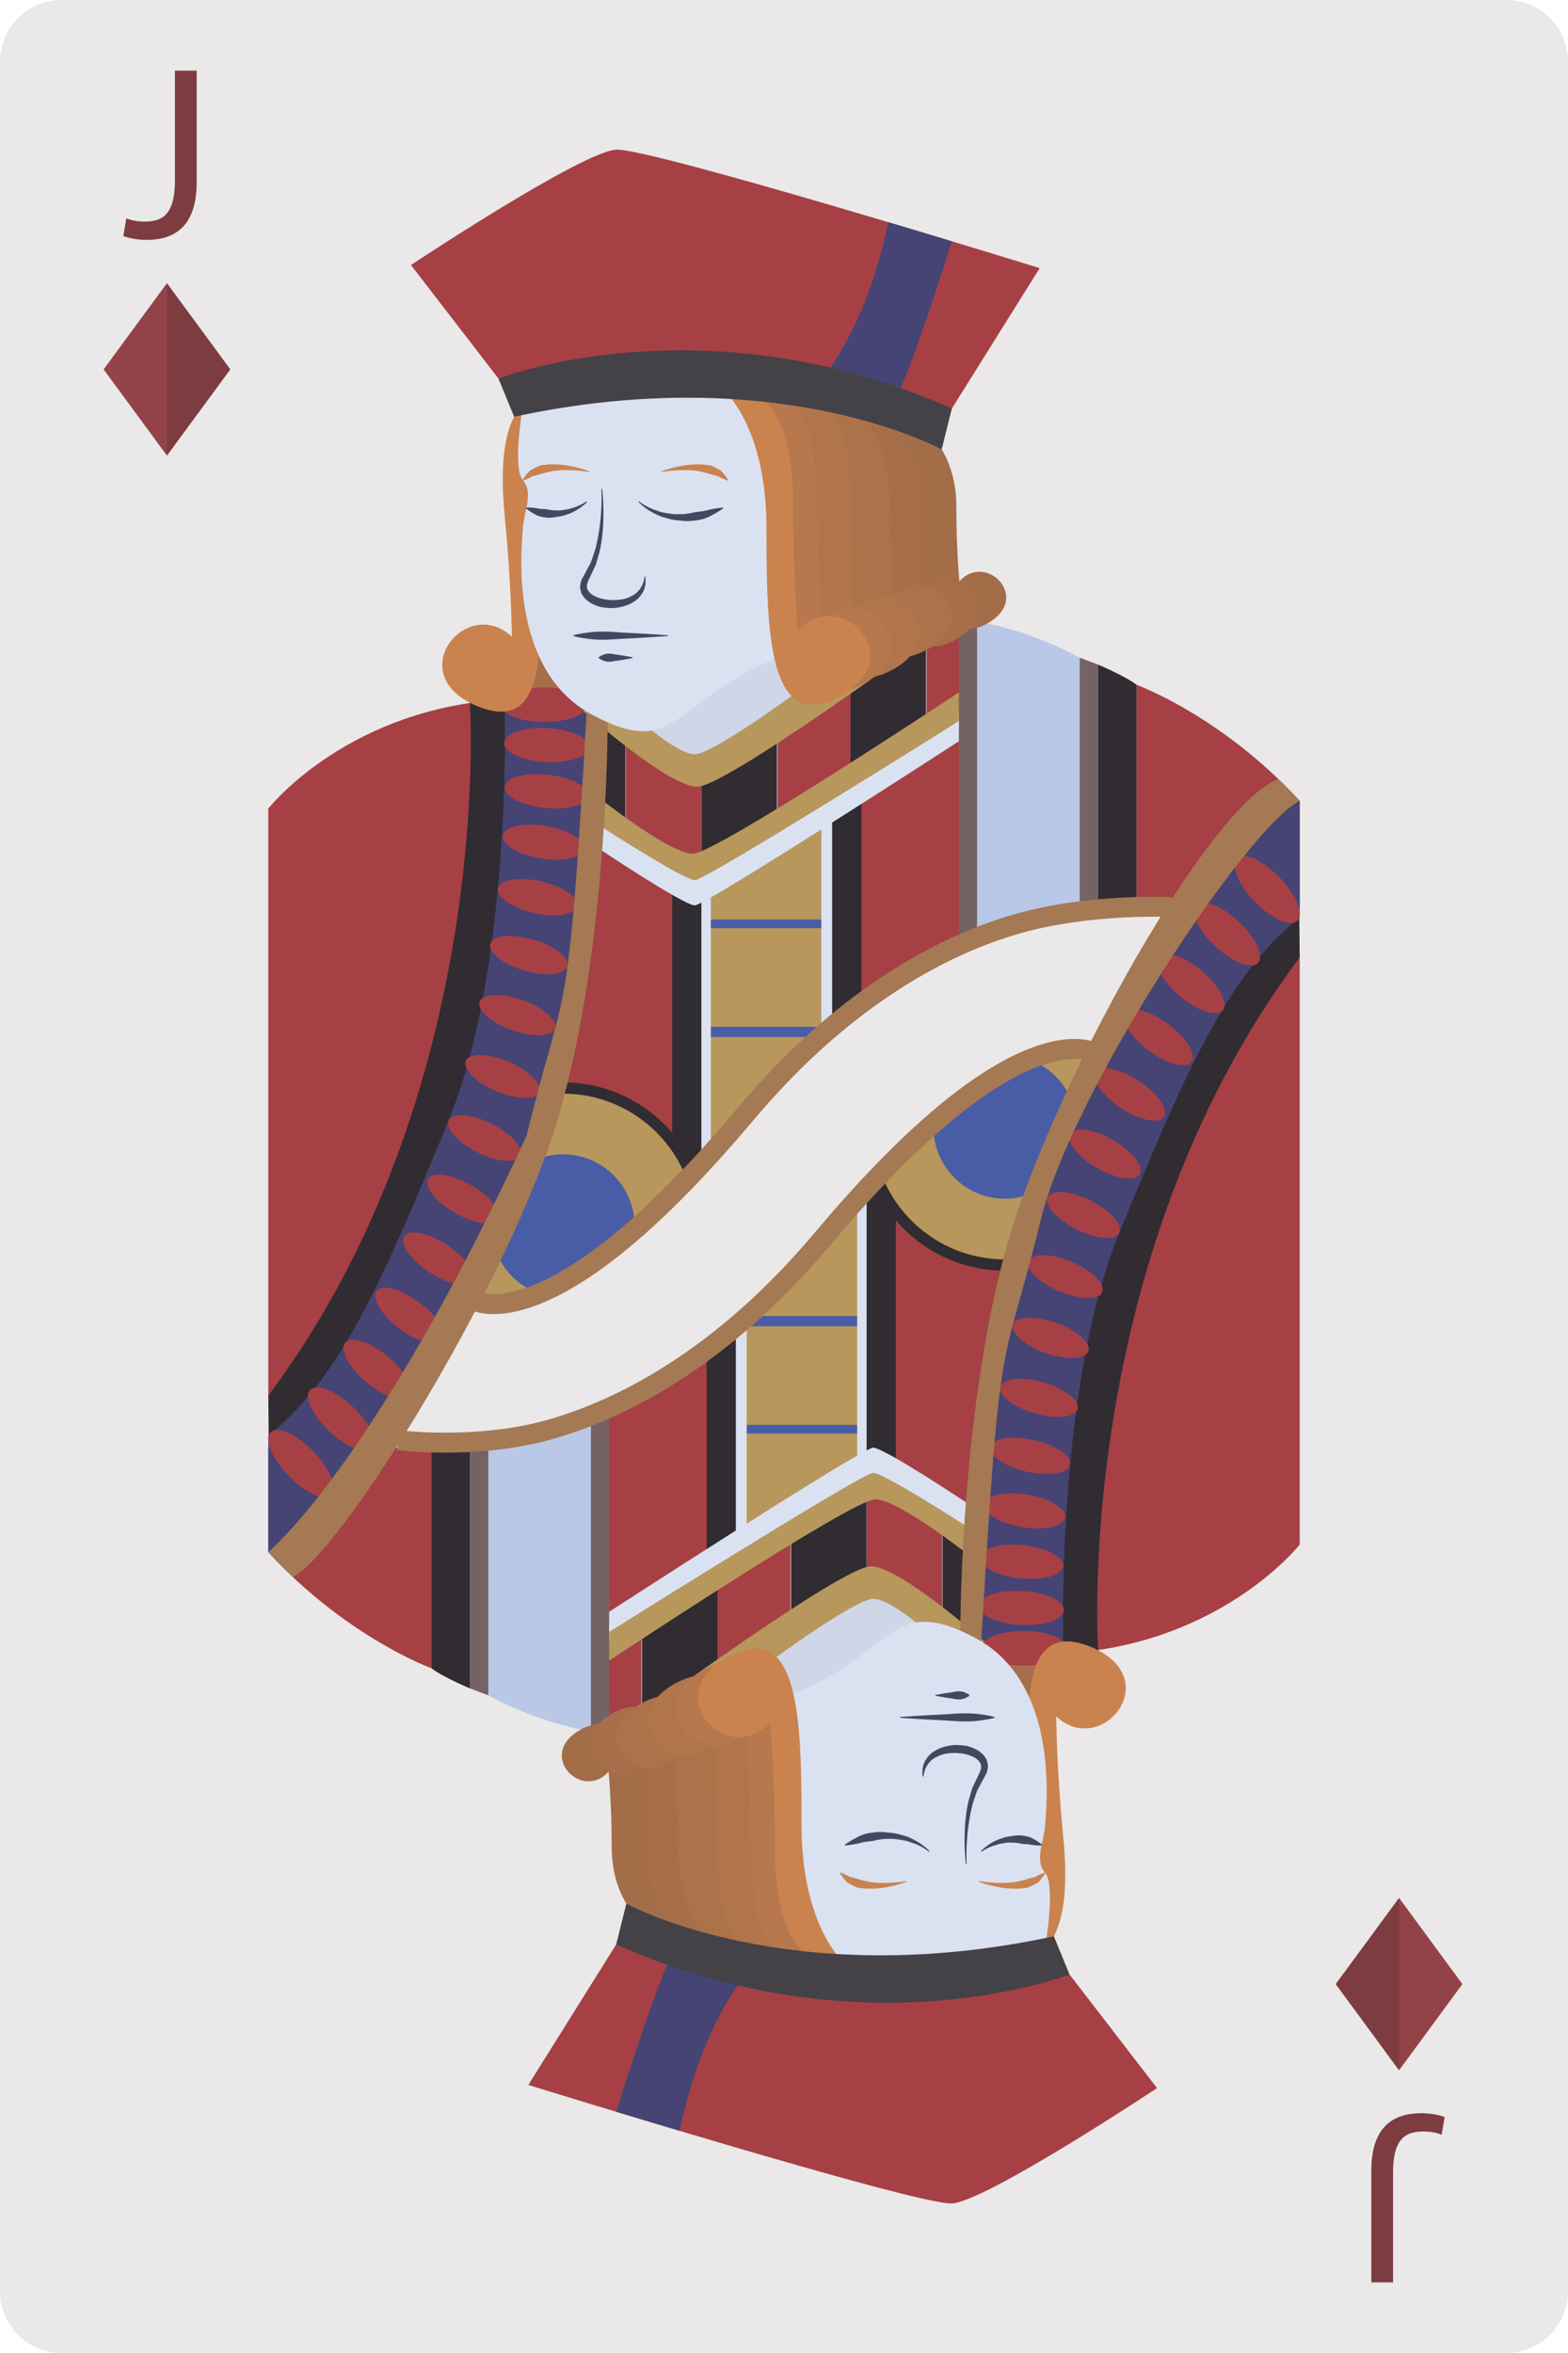 <?xml version="1.0" encoding="UTF-8" standalone="no"?><!-- Generator: Gravit.io --><svg xmlns="http://www.w3.org/2000/svg" xmlns:xlink="http://www.w3.org/1999/xlink" style="isolation:isolate" viewBox="514.329 565.253 69.122 103.685" width="69.122pt" height="103.685pt"><g><path d=" M 583.451 666.216 C 583.451 667.72 582.232 668.938 580.73 668.938 L 517.05 668.938 C 515.547 668.938 514.329 667.72 514.329 666.216 L 514.329 567.976 C 514.329 566.472 515.547 565.253 517.05 565.253 L 580.73 565.253 C 582.232 565.253 583.451 566.472 583.451 567.976 L 583.451 666.216 Z " fill="rgb(234,232,232)"/><path d=" M 576 648.886 L 578.789 652.681 L 576 656.476 L 573.21 652.681 L 576 648.886 Z " fill="rgb(125,60,64)"/><path d=" M 576.008 656.464 L 578.789 652.681 L 576.008 648.897 L 576.008 656.464 Z " fill="rgb(147,67,72)"/><path d=" M 522.041 573.201 C 522.041 574.638 521.551 575.019 520.702 575.019 C 520.376 575.019 520.093 574.953 519.897 574.877 L 519.766 575.65 C 519.995 575.748 520.419 575.824 520.779 575.824 C 522.041 575.824 522.999 575.225 522.999 573.277 L 522.999 568.367 L 522.041 568.367 L 522.041 573.201 Z " fill="rgb(125,60,64)"/><path d=" M 575.738 660.992 C 575.738 659.555 576.228 659.174 577.077 659.174 C 577.404 659.174 577.687 659.239 577.882 659.316 L 578.013 658.543 C 577.785 658.445 577.36 658.369 577.001 658.369 C 575.738 658.369 574.78 658.967 574.78 660.916 L 574.78 665.825 L 575.738 665.825 L 575.738 660.992 Z " fill="rgb(125,60,64)"/><path d=" M 521.692 585.325 L 518.903 581.53 L 521.692 577.735 L 524.482 581.53 L 521.692 585.325 Z " fill="rgb(125,60,64)"/><path d=" M 521.684 577.747 L 518.903 581.53 L 521.684 585.313 L 521.684 577.747 Z " fill="rgb(147,67,72)"/><path d=" M 533.348 638.763 C 533.348 638.763 529.623 637.415 526.156 633.651 L 526.156 629.042 L 533.348 629.042 L 533.348 638.763 Z " fill="rgb(166,64,69)"/><path d=" M 536.304 581.937 L 532.446 576.931 C 532.446 576.931 539.972 571.935 541.489 571.849 C 543.007 571.761 560.161 577.067 560.161 577.067 L 556.289 583.257 L 536.304 581.937 Z " fill="rgb(166,64,69)"/><path d=" M 556.289 575.884 C 556.289 575.884 554.163 582.687 553.613 583.14 C 553.063 583.591 550.265 582.304 550.265 582.304 C 550.265 582.304 552.423 580.169 553.487 575.044 L 556.289 575.884 Z " fill="rgb(69,68,116)"/><path d=" M 526.156 626.751 L 526.156 600.882 C 526.156 600.882 529.408 596.735 535.934 596.122 C 535.934 596.122 536.056 622.325 526.156 626.751 Z " fill="rgb(166,64,69)"/><path d=" M 545.248 597.544 L 548.576 597.544 L 548.576 603.653 L 545.248 603.653 L 545.248 597.544 Z " fill="rgb(48,44,50)"/><path d=" M 538.575 595.435 L 541.903 595.435 L 541.903 601.542 L 538.575 601.542 L 538.575 595.435 Z " fill="rgb(48,44,50)"/><path d=" M 548.601 595.116 L 551.929 595.116 L 551.929 601.226 L 548.601 601.226 L 548.601 595.116 Z " fill="rgb(166,64,69)"/><path d=" M 541.92 597.108 L 545.248 597.108 L 545.248 603.218 L 541.92 603.218 L 541.92 597.108 Z " fill="rgb(166,64,69)"/><path d=" M 551.823 593.276 L 555.151 593.276 L 555.151 599.384 L 551.823 599.384 L 551.823 593.276 Z " fill="rgb(48,44,50)"/><path d=" M 555.176 593.153 L 558.505 593.153 L 558.505 596.956 L 555.176 596.956 L 555.176 593.153 Z " fill="rgb(166,64,69)"/><path d=" M 538.604 593.263 L 539.365 595.985 L 536.807 596.122 L 538.604 593.263 Z " fill="rgb(167,111,73)"/><path d=" M 535.043 596.22 C 535.043 596.22 536.208 613.335 526.156 626.751 C 526.168 627.933 526.174 628.532 526.174 628.532 C 526.174 628.532 532.09 625.751 535.456 614.026 C 538.822 602.3 537.297 596.22 537.297 596.22 L 535.043 596.22 Z " fill="rgb(48,44,50)"/><path d=" M 536.58 596.603 C 536.58 596.603 536.889 607.864 534.109 614.612 C 531.329 621.36 529.396 625.962 526.156 628.503 L 526.156 633.651 C 526.156 633.651 535.288 624.821 538.282 614.876 C 541.276 604.929 540.717 596.229 540.717 596.229 L 536.58 596.603 Z " fill="rgb(69,68,116)"/><path d=" M 536.411 596.304 C 536.411 596.726 537.269 597.069 538.325 597.069 C 539.383 597.069 540.239 596.726 540.239 596.304 C 540.239 595.882 539.383 595.54 538.325 595.54 C 537.269 595.54 536.411 595.882 536.411 596.304 Z " fill="rgb(166,64,69)"/><path d=" M 536.553 597.987 C 536.531 598.399 537.352 598.778 538.385 598.833 C 539.419 598.888 540.275 598.597 540.296 598.185 C 540.318 597.771 539.498 597.392 538.464 597.337 C 537.431 597.282 536.574 597.573 536.553 597.987 Z " fill="rgb(166,64,69)"/><path d=" M 536.581 599.923 C 536.538 600.325 537.322 600.741 538.333 600.851 C 539.344 600.96 540.198 600.72 540.242 600.317 C 540.285 599.913 539.501 599.497 538.49 599.388 C 537.48 599.278 536.626 599.519 536.581 599.923 Z " fill="rgb(166,64,69)"/><path d=" M 536.494 602.071 C 536.429 602.466 537.176 602.917 538.164 603.081 C 539.151 603.245 540.005 603.058 540.07 602.663 C 540.135 602.269 539.388 601.815 538.399 601.651 C 537.413 601.489 536.56 601.677 536.494 602.071 Z " fill="rgb(166,64,69)"/><path d=" M 536.283 604.392 C 536.196 604.778 536.908 605.267 537.872 605.485 C 538.836 605.702 539.688 605.567 539.775 605.181 C 539.862 604.796 539.151 604.308 538.188 604.089 C 537.223 603.872 536.37 604.007 536.283 604.392 Z " fill="rgb(166,64,69)"/><path d=" M 535.945 606.847 C 535.836 607.224 536.511 607.749 537.453 608.021 C 538.394 608.294 539.245 608.21 539.354 607.833 C 539.462 607.458 538.787 606.931 537.847 606.659 C 536.905 606.386 536.055 606.472 535.945 606.847 Z " fill="rgb(166,64,69)"/><path d=" M 535.474 609.396 C 535.343 609.763 535.981 610.323 536.899 610.651 C 537.817 610.978 538.667 610.944 538.797 610.579 C 538.928 610.212 538.29 609.649 537.372 609.323 C 536.454 608.995 535.604 609.028 535.474 609.396 Z " fill="rgb(166,64,69)"/><path d=" M 534.863 611.997 C 534.711 612.354 535.313 612.954 536.208 613.335 C 537.102 613.716 537.951 613.735 538.104 613.378 C 538.256 613.021 537.654 612.421 536.759 612.04 C 535.864 611.659 535.015 611.64 534.863 611.997 Z " fill="rgb(166,64,69)"/><path d=" M 534.109 614.612 C 533.936 614.96 534.501 615.597 535.372 616.032 C 536.244 616.468 537.091 616.538 537.266 616.19 C 537.439 615.843 536.874 615.206 536.002 614.771 C 535.131 614.335 534.283 614.265 534.109 614.612 Z " fill="rgb(166,64,69)"/><path d=" M 533.206 617.202 C 533.01 617.54 533.539 618.214 534.388 618.702 C 535.236 619.192 536.082 619.315 536.278 618.976 C 536.475 618.638 535.944 617.966 535.097 617.476 C 534.248 616.985 533.402 616.862 533.206 617.202 Z " fill="rgb(166,64,69)"/><path d=" M 532.148 619.726 C 531.931 620.056 532.423 620.765 533.248 621.308 C 534.074 621.853 534.919 622.026 535.137 621.696 C 535.355 621.366 534.861 620.659 534.036 620.114 C 533.211 619.569 532.366 619.396 532.148 619.726 Z " fill="rgb(166,64,69)"/><path d=" M 530.931 622.142 C 530.691 622.464 531.147 623.208 531.95 623.808 C 532.752 624.407 533.596 624.632 533.836 624.312 C 534.075 623.991 533.618 623.245 532.816 622.647 C 532.015 622.048 531.17 621.821 530.931 622.142 Z " fill="rgb(166,64,69)"/><path d=" M 529.549 624.415 C 529.287 624.726 529.707 625.507 530.485 626.161 C 531.265 626.815 532.107 627.093 532.369 626.78 C 532.63 626.47 532.21 625.688 531.431 625.034 C 530.652 624.38 529.81 624.104 529.549 624.415 Z " fill="rgb(166,64,69)"/><path d=" M 527.995 626.501 C 527.713 626.804 528.096 627.622 528.852 628.329 C 529.606 629.038 530.449 629.366 530.731 629.065 C 531.015 628.763 530.631 627.944 529.876 627.235 C 529.12 626.528 528.278 626.198 527.995 626.501 Z " fill="rgb(166,64,69)"/><path d=" M 526.267 628.362 C 525.962 628.655 526.309 629.511 527.041 630.272 C 527.773 631.034 528.614 631.415 528.919 631.122 C 529.224 630.831 528.877 629.976 528.145 629.212 C 527.412 628.45 526.571 628.069 526.267 628.362 Z " fill="rgb(166,64,69)"/><path d=" M 545.473 611.196 L 550.763 611.196 L 550.763 605.343 L 545.473 605.343 L 545.473 611.196 Z " fill="rgb(73,93,167)"/><path d=" M 550.534 610.948 L 545.473 610.948 L 545.473 616.257 L 550.534 610.948 Z " fill="rgb(183,151,91)"/><path d=" M 550.717 610.497 L 545.383 610.497 L 545.383 606.153 L 550.717 606.153 L 550.717 610.497 Z " fill="rgb(183,151,91)"/><path d=" M 550.717 605.771 L 545.473 605.771 L 545.473 604.353 L 550.717 601.179 L 550.717 605.771 Z " fill="rgb(183,151,91)"/><path d=" M 544.45 616.763 L 544.653 604.446 L 540.313 601.993 C 540.313 601.993 539.459 612.194 538.429 614.026 C 537.397 615.856 544.45 616.763 544.45 616.763 Z " fill="rgb(166,64,69)"/><path d=" M 544.375 616.8 L 545.664 616.161 L 545.664 603.556 L 544.375 603.556 L 544.375 616.8 Z " fill="rgb(218,226,242)"/><path d=" M 543.959 617.282 L 545.248 616.644 L 545.248 604.038 L 543.959 604.038 L 543.959 617.282 Z " fill="rgb(48,44,50)"/><path d=" M 535.525 621.558 C 535.963 620.454 536.704 619.431 537.251 618.378 C 538.142 616.661 538.777 614.843 539.069 612.95 C 539.096 612.95 539.122 612.948 539.148 612.948 C 541.816 612.948 544.098 614.601 545.028 616.935 C 544.831 617.159 544.639 617.39 544.393 617.597 C 543.949 617.97 543.427 618.265 542.965 618.618 C 541.843 619.479 540.985 620.665 539.73 621.339 C 538.784 621.849 537.778 622.2 536.771 622.565 C 536.339 622.724 535.9 622.88 535.451 622.985 C 535.314 622.964 535.18 622.944 535.043 622.925 C 535.209 622.464 535.352 621.993 535.525 621.558 Z " fill="rgb(48,44,50)"/><path d=" M 535.525 621.558 C 535.963 620.454 536.704 619.431 537.251 618.378 C 538.063 616.812 538.663 615.161 538.984 613.448 C 539.039 613.448 539.094 613.444 539.148 613.444 C 541.693 613.444 543.857 615.075 544.653 617.349 C 544.571 617.435 544.486 617.517 544.393 617.597 C 543.949 617.97 543.427 618.265 542.965 618.618 C 541.843 619.479 540.985 620.665 539.73 621.339 C 538.784 621.849 537.778 622.2 536.771 622.565 C 536.339 622.724 535.9 622.88 535.451 622.985 C 535.314 622.964 535.179 622.944 535.043 622.925 C 535.209 622.464 535.352 621.993 535.525 621.558 Z " fill="rgb(183,151,91)"/><path d=" M 537.251 618.378 C 537.607 617.688 537.923 616.983 538.192 616.265 C 538.494 616.169 538.815 616.116 539.148 616.116 C 540.861 616.116 542.252 617.481 542.304 619.181 C 541.476 619.942 540.729 620.802 539.73 621.339 C 539.129 621.663 538.503 621.923 537.868 622.163 C 537.063 621.806 536.438 621.124 536.154 620.282 C 536.518 619.644 536.92 619.015 537.251 618.378 Z " fill="rgb(73,93,167)"/><path d=" M 556.999 606.817 L 551.82 609.806 L 551.558 600.163 L 556.999 597.167 L 556.999 606.817 Z " fill="rgb(166,64,69)"/><path d=" M 550.534 610.356 L 551.823 610.356 L 551.823 600.599 L 550.534 600.599 L 550.534 610.356 Z " fill="rgb(218,226,242)"/><path d=" M 561.927 594.233 C 561.927 594.233 559.698 592.981 557.4 592.661 L 557.123 606.642 C 557.123 606.642 560.649 605.335 562.233 605.394 L 561.927 594.233 Z " fill="rgb(185,200,230)"/><path d=" M 561.927 594.233 L 562.73 594.538 L 562.73 605.298 L 561.927 605.298 L 561.927 594.233 Z " fill="rgb(117,98,98)"/><path d=" M 562.73 594.538 C 562.73 594.538 563.918 595.032 564.433 595.429 L 564.433 605.149 L 562.73 605.149 L 562.73 594.538 Z " fill="rgb(48,44,50)"/><path d=" M 564.433 595.429 C 564.433 595.429 568.157 596.776 571.624 600.54 L 571.624 605.149 L 564.433 605.149 L 564.433 595.429 Z " fill="rgb(166,64,69)"/><path d=" M 551.013 609.921 L 552.303 609.921 L 552.303 600.163 L 551.013 600.163 L 551.013 609.921 Z " fill="rgb(48,44,50)"/><path d=" M 556.598 592.661 L 557.4 592.661 L 557.4 606.376 L 556.598 606.376 L 556.598 592.661 Z " fill="rgb(117,98,98)"/><path d=" M 536.092 623.157 C 536.575 623.157 537.206 623.062 537.997 622.763 C 540.619 621.769 543.825 619.032 547.526 614.632 C 551.984 609.331 556.366 607.226 559.257 606.392 C 562.384 605.489 565.938 605.657 565.96 605.659 L 566.113 604.798 C 566.021 604.78 562.379 604.589 559.072 605.532 C 556.05 606.394 551.477 608.573 546.856 614.067 C 538.542 623.954 535.372 622.155 535.341 622.136 L 534.846 622.858 C 534.909 622.903 535.306 623.157 536.092 623.157 Z " fill="rgb(164,121,83)"/><path d=" M 556.598 596.612 C 556.598 596.612 545.883 603.601 544.871 603.601 C 543.859 603.601 540.823 601.474 540.823 601.474 L 540.823 602.708 C 540.823 602.708 544.484 605.149 544.96 605.149 C 545.437 605.149 556.598 597.917 556.598 597.917 L 556.598 596.612 Z " fill="rgb(218,226,242)"/><path d=" M 555.4 593.263 C 555.4 593.263 546.345 599.919 545.06 599.919 C 543.774 599.919 540.047 596.591 540.047 596.591 L 555.4 593.263 Z " fill="rgb(183,151,91)"/><path d=" M 556.598 595.763 C 556.598 595.763 545.883 602.87 544.871 602.87 C 543.859 602.87 540.823 600.474 540.823 600.474 L 540.823 601.673 C 540.823 601.673 544.484 604.038 544.96 604.038 C 545.437 604.038 556.598 597.028 556.598 597.028 L 556.598 595.763 Z " fill="rgb(183,151,91)"/><path d=" M 541.115 597.083 C 541.115 597.083 541.141 608.39 538.496 615.847 C 535.852 623.306 529.194 633.792 527.237 634.745 L 526.156 633.651 C 526.156 633.651 530.841 629.79 537.544 615.298 C 539.289 608.124 539.349 611.228 540.192 596.612 C 541.035 581.995 541.115 597.083 541.115 597.083 Z " fill="rgb(164,121,83)"/><path d=" M 549.447 595.763 C 549.447 595.763 545.743 598.487 544.956 598.487 C 544.168 598.487 542.489 596.954 542.489 596.954 C 542.489 596.954 547.616 593.536 549.025 594.019 C 550.434 594.501 549.447 595.763 549.447 595.763 Z " fill="rgb(206,214,231)"/><path d=" M 539.133 582.403 C 539.133 582.403 537.385 584.147 537.83 588.677 C 538.277 593.206 538.654 597.743 535.341 596.358 C 532.027 594.974 534.892 591.444 536.891 593.308 C 536.891 593.308 536.88 591.075 536.591 588.136 C 536.301 585.196 536.513 582.382 539.133 582.403 Z " fill="rgb(202,131,78)"/><path d=" M 537.382 583.14 C 537.382 583.14 536.896 585.862 537.382 586.419 C 537.868 586.974 537.416 587.835 537.382 588.499 C 537.347 589.163 536.651 594.757 540.474 596.772 C 544.296 598.788 543.982 596.003 548.674 594.233 C 548.674 594.233 549.402 583.325 546.207 582.423 C 546.207 582.423 539.849 581.874 537.382 583.14 Z " fill="rgb(218,226,242)"/><path d=" M 552.993 583.839 C 552.993 583.839 554.233 584.854 554.233 587.808 C 554.233 590.763 555.765 593.851 557.817 592.747 C 559.869 591.64 557.795 589.544 556.622 590.874 C 556.622 590.874 556.486 589.431 556.486 587.513 C 556.486 585.597 555.414 583.36 552.993 583.839 Z " fill="rgb(163,109,72)"/><path d=" M 551.814 583.151 C 551.814 583.151 553.25 584.327 553.25 587.745 C 553.25 591.163 554.021 594.753 556.395 593.474 C 558.77 592.194 556.369 589.767 555.012 591.308 C 555.012 591.308 554.855 589.636 554.855 587.419 C 554.855 585.2 553.772 582.942 551.814 583.151 Z " fill="rgb(167,111,73)"/><path d=" M 550.265 582.78 C 550.265 582.78 551.626 585.183 551.626 588.86 C 551.626 592.538 552.652 595.245 555.207 593.87 C 557.762 592.493 555.179 589.882 553.72 591.538 C 553.72 591.538 553.551 589.743 553.551 587.356 C 553.551 584.97 552.37 582.556 550.265 582.78 Z " fill="rgb(172,114,74)"/><path d=" M 549.025 582.597 C 549.025 582.597 549.994 584.228 549.994 588.329 C 549.994 592.431 550.809 596.308 553.658 594.772 C 556.507 593.239 553.626 590.329 551.999 592.175 C 551.999 592.175 551.811 590.171 551.811 587.511 C 551.811 584.851 551.373 582.347 549.025 582.597 Z " fill="rgb(177,117,75)"/><path d=" M 547.383 582.417 C 547.383 582.417 549.22 583.921 549.22 588.296 C 549.22 592.673 549.286 597.048 552.326 595.411 C 555.366 593.774 552.293 590.667 550.557 592.64 C 550.557 592.64 550.355 590.501 550.355 587.661 C 550.355 584.823 549.888 582.151 547.383 582.417 Z " fill="rgb(182,120,76)"/><path d=" M 546.207 582.423 C 546.207 582.423 548.117 583.985 548.117 588.538 C 548.117 593.089 548.187 597.642 551.349 595.938 C 554.511 594.235 551.314 591.005 549.508 593.056 C 549.508 593.056 549.299 590.831 549.299 587.878 C 549.299 584.925 548.813 582.146 546.207 582.423 Z " fill="rgb(202,131,78)"/><path d=" M 555.84 585.056 C 555.84 585.056 548.664 581.097 536.994 583.618 L 536.304 581.937 C 536.304 581.937 545.349 578.392 556.289 583.257 L 555.84 585.056 Z " fill="rgb(68,66,71)"/><path d=" M 540.295 586.053 C 540.295 586.053 540.105 586.015 539.818 585.992 C 539.676 585.978 539.509 585.972 539.331 585.97 C 539.153 585.957 538.967 585.983 538.781 585.996 C 538.597 586.015 538.426 586.085 538.26 586.11 C 538.106 586.165 537.959 586.203 537.823 586.234 C 537.604 586.359 537.396 586.431 537.396 586.431 L 537.368 586.407 C 537.368 586.407 537.457 586.231 537.686 585.992 C 537.819 585.919 537.981 585.821 538.169 585.757 C 538.36 585.736 538.566 585.703 538.767 585.717 C 539.575 585.725 540.305 586.02 540.305 586.02 L 540.295 586.053 Z " fill="rgb(202,131,78)"/><path d=" M 543.491 586.02 C 543.491 586.02 544.222 585.725 545.029 585.717 C 545.23 585.703 545.436 585.736 545.628 585.757 C 545.814 585.821 545.977 585.919 546.111 585.992 C 546.34 586.231 546.429 586.407 546.429 586.407 L 546.401 586.431 C 546.401 586.431 546.193 586.359 545.974 586.234 C 545.838 586.203 545.69 586.165 545.537 586.11 C 545.371 586.085 545.2 586.015 545.015 585.996 C 544.829 585.983 544.643 585.957 544.465 585.97 C 544.287 585.972 544.12 585.978 543.978 585.992 C 543.691 586.015 543.501 586.053 543.501 586.053 L 543.491 586.02 Z " fill="rgb(202,131,78)"/><path d=" M 542.501 587.344 C 542.501 587.344 542.69 587.506 543.023 587.655 C 543.103 587.698 543.201 587.719 543.298 587.755 C 543.396 587.786 543.495 587.831 543.608 587.843 C 543.83 587.885 544.063 587.929 544.302 587.907 C 544.539 587.918 544.771 587.868 544.986 587.818 C 545.206 587.793 545.413 587.773 545.585 587.714 C 545.936 587.634 546.199 587.618 546.199 587.618 L 546.215 587.649 C 546.215 587.649 546.015 587.804 545.67 587.979 C 545.501 588.076 545.288 588.149 545.045 588.179 C 544.805 588.221 544.547 588.23 544.289 588.187 C 544.03 588.182 543.782 588.108 543.553 588.038 C 543.324 587.972 543.129 587.854 542.965 587.763 C 542.644 587.56 542.478 587.369 542.478 587.369 L 542.501 587.344 Z " fill="rgb(69,71,97)"/><path d=" M 540.207 587.369 C 540.207 587.37 540.088 587.508 539.859 587.66 C 539.747 587.737 539.605 587.815 539.444 587.882 C 539.279 587.933 539.105 588.011 538.916 588.022 C 538.73 588.061 538.539 588.083 538.362 588.053 C 538.185 588.032 538.024 587.988 537.901 587.913 C 537.65 587.777 537.515 587.649 537.515 587.649 L 537.528 587.618 C 537.528 587.618 537.729 587.606 537.98 587.646 C 538.104 587.683 538.253 587.673 538.405 587.69 C 538.558 587.729 538.722 587.747 538.89 587.743 C 539.06 587.76 539.223 587.712 539.382 587.688 C 539.534 587.647 539.681 587.604 539.8 587.553 C 540.043 587.453 540.184 587.344 540.184 587.344 L 540.207 587.369 Z " fill="rgb(69,71,97)"/><path d=" M 540.873 586.798 C 540.873 586.798 540.944 587.31 540.93 588.084 C 540.923 588.472 540.888 588.924 540.795 589.405 C 540.748 589.645 540.663 589.887 540.595 590.137 C 540.486 590.366 540.376 590.601 540.266 590.834 C 540.155 591.072 540.186 591.217 540.33 591.374 C 540.477 591.51 540.685 591.598 540.896 591.645 C 541.107 591.692 541.322 591.705 541.524 591.69 C 541.725 591.679 541.919 591.642 542.072 591.564 C 542.23 591.497 542.373 591.412 542.459 591.302 C 542.568 591.204 542.605 591.082 542.664 590.99 C 542.728 590.788 542.749 590.657 542.749 590.657 L 542.784 590.657 C 542.784 590.657 542.796 590.785 542.78 591.021 C 542.748 591.135 542.728 591.289 542.618 591.424 C 542.532 591.571 542.382 591.715 542.198 591.812 C 542.018 591.924 541.796 591.988 541.562 592.025 C 541.325 592.069 541.071 592.047 540.813 592.001 C 540.56 591.932 540.292 591.822 540.085 591.594 C 540.04 591.529 539.994 591.463 539.955 591.396 L 539.898 591.156 C 539.904 590.986 539.945 590.809 540.012 590.716 C 540.132 590.492 540.253 590.268 540.371 590.047 C 540.446 589.813 540.539 589.589 540.597 589.359 C 540.707 588.899 540.774 588.459 540.808 588.078 C 540.874 587.314 540.838 586.802 540.838 586.802 L 540.873 586.798 Z " fill="rgb(69,71,97)"/><path d=" M 543.774 593.28 C 543.774 593.28 542.731 593.357 541.689 593.403 C 541.168 593.448 540.647 593.462 540.256 593.401 C 539.865 593.356 539.605 593.28 539.605 593.28 L 539.605 593.245 C 539.605 593.245 539.865 593.169 540.256 593.124 C 540.647 593.063 541.168 593.077 541.689 593.122 C 542.731 593.168 543.774 593.245 543.774 593.245 L 543.774 593.28 Z " fill="rgb(69,71,97)"/><path d=" M 542.211 594.251 C 542.211 594.251 541.837 594.328 541.464 594.374 C 541.277 594.419 541.091 594.433 540.95 594.372 C 540.811 594.327 540.717 594.251 540.717 594.251 L 540.717 594.216 C 540.717 594.216 540.811 594.14 540.95 594.095 C 541.091 594.034 541.277 594.048 541.464 594.093 C 541.837 594.139 542.211 594.216 542.211 594.216 L 542.211 594.251 Z " fill="rgb(69,71,97)"/><path d=" M 561.477 652.257 L 565.334 657.263 C 565.334 657.263 557.809 662.257 556.291 662.345 C 554.773 662.433 537.619 657.124 537.619 657.124 L 541.492 650.935 L 561.477 652.257 Z " fill="rgb(166,64,69)"/><path d=" M 541.492 658.308 C 541.492 658.308 543.617 651.505 544.167 651.052 C 544.718 650.601 547.516 651.888 547.516 651.888 C 547.516 651.888 545.358 654.024 544.293 659.147 L 541.492 658.308 Z " fill="rgb(69,68,116)"/><path d=" M 571.624 607.442 L 571.624 633.312 C 571.624 633.312 568.372 637.456 561.847 638.069 C 561.847 638.069 561.726 611.866 571.624 607.442 Z " fill="rgb(166,64,69)"/><path d=" M 552.532 636.647 L 549.205 636.647 L 549.205 630.54 L 552.532 630.54 L 552.532 636.647 Z " fill="rgb(48,44,50)"/><path d=" M 559.205 638.759 L 555.877 638.759 L 555.877 632.649 L 559.205 632.649 L 559.205 638.759 Z " fill="rgb(48,44,50)"/><path d=" M 549.18 639.075 L 545.852 639.075 L 545.852 632.966 L 549.18 632.966 L 549.18 639.075 Z " fill="rgb(166,64,69)"/><path d=" M 555.861 637.083 L 552.532 637.083 L 552.532 630.974 L 555.861 630.974 L 555.861 637.083 Z " fill="rgb(166,64,69)"/><path d=" M 545.957 640.917 L 542.629 640.917 L 542.629 634.808 L 545.957 634.808 L 545.957 640.917 Z " fill="rgb(48,44,50)"/><path d=" M 542.605 641.038 L 539.275 641.038 L 539.275 637.235 L 542.605 637.235 L 542.605 641.038 Z " fill="rgb(166,64,69)"/><path d=" M 559.177 640.929 L 558.415 638.208 L 560.974 638.069 L 559.177 640.929 Z " fill="rgb(167,111,73)"/><path d=" M 562.737 637.972 C 562.737 637.972 561.572 620.856 571.624 607.442 C 571.612 606.259 571.606 605.659 571.606 605.659 C 571.606 605.659 565.689 608.44 562.323 620.167 C 558.958 631.892 560.483 637.972 560.483 637.972 L 562.737 637.972 Z " fill="rgb(48,44,50)"/><path d=" M 561.2 637.589 C 561.2 637.589 560.892 626.327 563.671 619.579 C 566.45 612.831 568.385 608.229 571.624 605.688 L 571.624 600.54 C 571.624 600.54 566.627 601.556 559.499 619.315 C 556.504 629.263 557.063 637.962 557.063 637.962 L 561.2 637.589 Z " fill="rgb(69,68,116)"/><path d=" M 561.369 637.888 C 561.369 637.466 560.512 637.122 559.455 637.122 C 558.397 637.122 557.541 637.466 557.541 637.888 C 557.541 638.31 558.397 638.653 559.455 638.653 C 560.512 638.653 561.369 638.31 561.369 637.888 Z " fill="rgb(166,64,69)"/><path d=" M 561.228 636.204 C 561.249 635.792 560.43 635.413 559.396 635.358 C 558.361 635.304 557.506 635.595 557.483 636.007 C 557.462 636.421 558.282 636.8 559.316 636.854 C 560.35 636.909 561.206 636.618 561.228 636.204 Z " fill="rgb(166,64,69)"/><path d=" M 561.199 634.271 C 561.242 633.866 560.457 633.45 559.447 633.341 C 558.437 633.231 557.582 633.472 557.538 633.876 C 557.495 634.278 558.279 634.694 559.29 634.804 C 560.3 634.913 561.154 634.673 561.199 634.271 Z " fill="rgb(166,64,69)"/><path d=" M 561.287 632.122 C 561.352 631.726 560.605 631.274 559.616 631.11 C 558.629 630.946 557.775 631.136 557.71 631.53 C 557.646 631.925 558.393 632.376 559.38 632.54 C 560.368 632.704 561.222 632.517 561.287 632.122 Z " fill="rgb(166,64,69)"/><path d=" M 561.496 629.8 C 561.584 629.413 560.873 628.925 559.908 628.708 C 558.944 628.489 558.092 628.626 558.005 629.011 C 557.918 629.396 558.629 629.886 559.593 630.103 C 560.558 630.321 561.41 630.185 561.496 629.8 Z " fill="rgb(166,64,69)"/><path d=" M 561.835 627.345 C 561.944 626.968 561.27 626.442 560.328 626.171 C 559.387 625.899 558.535 625.983 558.427 626.358 C 558.318 626.735 558.993 627.261 559.934 627.532 C 560.875 627.806 561.727 627.722 561.835 627.345 Z " fill="rgb(166,64,69)"/><path d=" M 562.307 624.796 C 562.438 624.429 561.799 623.868 560.881 623.54 C 559.963 623.214 559.113 623.247 558.983 623.612 C 558.853 623.979 559.49 624.542 560.408 624.87 C 561.326 625.196 562.177 625.163 562.307 624.796 Z " fill="rgb(166,64,69)"/><path d=" M 562.917 622.194 C 563.069 621.837 562.468 621.239 561.572 620.856 C 560.679 620.476 559.829 620.458 559.677 620.813 C 559.524 621.173 560.127 621.771 561.021 622.151 C 561.916 622.532 562.766 622.552 562.917 622.194 Z " fill="rgb(166,64,69)"/><path d=" M 563.671 619.579 C 563.846 619.231 563.28 618.595 562.408 618.161 C 561.536 617.724 560.689 617.653 560.515 618.003 C 560.341 618.351 560.906 618.985 561.778 619.421 C 562.649 619.856 563.497 619.927 563.671 619.579 Z " fill="rgb(166,64,69)"/><path d=" M 564.574 616.989 C 564.771 616.651 564.241 615.979 563.393 615.489 C 562.544 614.999 561.698 614.876 561.502 615.216 C 561.307 615.554 561.836 616.226 562.684 616.716 C 563.532 617.206 564.379 617.329 564.574 616.989 Z " fill="rgb(166,64,69)"/><path d=" M 565.633 614.466 C 565.85 614.136 565.357 613.429 564.531 612.884 C 563.707 612.339 562.861 612.165 562.645 612.495 C 562.426 612.825 562.919 613.532 563.744 614.077 C 564.569 614.622 565.414 614.796 565.633 614.466 Z " fill="rgb(166,64,69)"/><path d=" M 566.85 612.05 C 567.089 611.728 566.633 610.983 565.83 610.384 C 565.028 609.784 564.185 609.56 563.945 609.88 C 563.705 610.2 564.162 610.946 564.964 611.546 C 565.766 612.144 566.61 612.37 566.85 612.05 Z " fill="rgb(166,64,69)"/><path d=" M 568.232 609.776 C 568.493 609.466 568.073 608.685 567.295 608.03 C 566.516 607.378 565.673 607.101 565.412 607.411 C 565.15 607.722 565.57 608.505 566.35 609.157 C 567.128 609.812 567.971 610.089 568.232 609.776 Z " fill="rgb(166,64,69)"/><path d=" M 569.785 607.69 C 570.068 607.388 569.685 606.569 568.929 605.862 C 568.174 605.155 567.332 604.825 567.049 605.128 C 566.766 605.429 567.149 606.247 567.904 606.956 C 568.66 607.663 569.502 607.993 569.785 607.69 Z " fill="rgb(166,64,69)"/><path d=" M 571.514 605.829 C 571.818 605.536 571.472 604.681 570.739 603.919 C 570.007 603.157 569.166 602.776 568.861 603.069 C 568.557 603.362 568.904 604.218 569.636 604.979 C 570.368 605.741 571.209 606.122 571.514 605.829 Z " fill="rgb(166,64,69)"/><path d=" M 552.308 622.997 L 547.018 622.997 L 547.018 628.849 L 552.308 628.849 L 552.308 622.997 Z " fill="rgb(73,93,167)"/><path d=" M 547.246 623.243 L 552.308 623.243 L 552.308 617.935 L 547.246 623.243 Z " fill="rgb(183,151,91)"/><path d=" M 547.063 623.694 L 552.398 623.694 L 552.398 628.038 L 547.063 628.038 L 547.063 623.694 Z " fill="rgb(183,151,91)"/><path d=" M 547.063 628.421 L 552.308 628.421 L 552.308 629.839 L 547.063 633.013 L 547.063 628.421 Z " fill="rgb(183,151,91)"/><path d=" M 553.33 617.429 L 553.127 629.745 L 557.468 632.198 C 557.468 632.198 558.32 621.997 559.352 620.167 C 560.383 618.335 553.33 617.429 553.33 617.429 Z " fill="rgb(166,64,69)"/><path d=" M 553.406 617.392 L 552.116 618.03 L 552.116 630.636 L 553.406 630.636 L 553.406 617.392 Z " fill="rgb(218,226,242)"/><path d=" M 553.822 616.909 L 552.532 617.548 L 552.532 630.153 L 553.822 630.153 L 553.822 616.909 Z " fill="rgb(48,44,50)"/><path d=" M 562.255 612.636 C 561.817 613.737 561.076 614.761 560.529 615.815 C 559.639 617.532 559.003 619.351 558.711 621.241 C 558.685 621.241 558.659 621.243 558.632 621.243 C 555.964 621.243 553.684 619.593 552.752 617.257 C 552.949 617.032 553.143 616.802 553.389 616.595 C 553.831 616.222 554.354 615.927 554.815 615.573 C 555.938 614.714 556.795 613.528 558.05 612.853 C 558.996 612.345 560.002 611.991 561.01 611.626 C 561.441 611.468 561.88 611.312 562.329 611.206 C 562.466 611.228 562.602 611.247 562.737 611.267 C 562.572 611.728 562.429 612.198 562.255 612.636 Z " fill="rgb(48,44,50)"/><path d=" M 562.255 612.636 C 561.817 613.737 561.076 614.761 560.529 615.815 C 559.717 617.38 559.117 619.03 558.797 620.743 C 558.742 620.745 558.687 620.747 558.632 620.747 C 556.086 620.747 553.924 619.116 553.127 616.843 C 553.209 616.757 553.294 616.675 553.389 616.595 C 553.831 616.222 554.354 615.927 554.815 615.573 C 555.938 614.714 556.795 613.528 558.05 612.853 C 558.996 612.345 560.002 611.991 561.01 611.626 C 561.441 611.468 561.88 611.312 562.329 611.206 C 562.466 611.228 562.602 611.247 562.737 611.267 C 562.572 611.728 562.429 612.198 562.255 612.636 Z " fill="rgb(183,151,91)"/><path d=" M 560.529 615.815 C 560.172 616.503 559.857 617.208 559.588 617.927 C 559.286 618.022 558.965 618.075 558.632 618.075 C 556.919 618.075 555.528 616.71 555.478 615.011 C 556.305 614.249 557.052 613.39 558.05 612.853 C 558.652 612.528 559.278 612.269 559.913 612.028 C 560.717 612.386 561.343 613.067 561.626 613.909 C 561.262 614.55 560.861 615.177 560.529 615.815 Z " fill="rgb(73,93,167)"/><path d=" M 540.781 627.374 L 545.96 624.386 L 546.223 634.028 L 540.781 637.024 L 540.781 627.374 Z " fill="rgb(166,64,69)"/><path d=" M 547.246 623.835 L 545.957 623.835 L 545.957 633.593 L 547.246 633.593 L 547.246 623.835 Z " fill="rgb(218,226,242)"/><path d=" M 535.854 639.958 C 535.854 639.958 538.082 641.21 540.38 641.53 L 540.658 627.55 C 540.658 627.55 537.132 628.858 535.547 628.798 L 535.854 639.958 Z " fill="rgb(185,200,230)"/><path d=" M 535.854 639.958 L 535.051 639.653 L 535.051 628.894 L 535.854 628.894 L 535.854 639.958 Z " fill="rgb(117,98,98)"/><path d=" M 535.051 639.653 C 535.051 639.653 533.862 639.159 533.348 638.763 L 533.348 629.042 L 535.051 629.042 L 535.051 639.653 Z " fill="rgb(48,44,50)"/><path d=" M 546.767 624.271 L 545.479 624.271 L 545.479 634.028 L 546.767 634.028 L 546.767 624.271 Z " fill="rgb(48,44,50)"/><path d=" M 541.183 641.53 L 540.38 641.53 L 540.38 627.817 L 541.183 627.817 L 541.183 641.53 Z " fill="rgb(117,98,98)"/><path d=" M 561.688 611.034 C 561.205 611.034 560.574 611.13 559.783 611.431 C 557.16 612.423 553.955 615.159 550.253 619.56 C 545.796 624.86 541.414 626.968 538.523 627.802 C 535.396 628.704 531.997 628.286 531.976 628.282 L 531.822 629.146 C 531.914 629.163 535.401 629.603 538.709 628.659 C 541.73 627.798 546.304 625.618 550.924 620.124 C 559.238 610.237 562.408 612.038 562.439 612.056 L 562.935 611.333 C 562.871 611.288 562.475 611.034 561.688 611.034 Z " fill="rgb(164,121,83)"/><path d=" M 541.183 637.579 C 541.183 637.579 551.897 630.591 552.909 630.591 C 553.921 630.591 556.957 632.718 556.957 632.718 L 556.957 631.481 C 556.957 631.481 553.296 629.042 552.82 629.042 C 552.344 629.042 541.183 636.274 541.183 636.274 L 541.183 637.579 Z " fill="rgb(218,226,242)"/><path d=" M 542.381 640.929 C 542.381 640.929 551.436 634.272 552.721 634.272 C 554.006 634.272 557.733 637.601 557.733 637.601 L 542.381 640.929 Z " fill="rgb(183,151,91)"/><path d=" M 541.183 638.429 C 541.183 638.429 551.897 631.321 552.909 631.321 C 553.921 631.321 556.957 633.718 556.957 633.718 L 556.957 632.519 C 556.957 632.519 553.296 630.153 552.82 630.153 C 552.344 630.153 541.183 637.163 541.183 637.163 L 541.183 638.429 Z " fill="rgb(183,151,91)"/><path d=" M 556.665 637.108 C 556.665 637.108 556.64 625.802 559.284 618.345 C 561.93 610.888 567.977 600.513 570.69 599.587 L 571.624 600.54 C 569.28 601.726 561.66 613.257 560.236 618.894 C 558.491 626.067 558.432 622.964 557.589 637.579 C 556.745 652.196 556.665 637.108 556.665 637.108 Z " fill="rgb(164,121,83)"/><path d=" M 548.333 638.429 C 548.333 638.429 552.037 635.704 552.825 635.704 C 553.612 635.704 555.292 637.237 555.292 637.237 C 555.292 637.237 550.164 640.655 548.756 640.173 C 547.347 639.69 548.333 638.429 548.333 638.429 Z " fill="rgb(206,214,231)"/><path d=" M 558.647 651.788 C 558.647 651.788 560.396 650.044 559.95 645.515 C 559.503 640.985 559.126 636.448 562.44 637.833 C 565.754 639.218 562.889 642.747 560.891 640.884 C 560.891 640.884 560.9 643.116 561.189 646.056 C 561.48 648.995 561.268 651.81 558.647 651.788 Z " fill="rgb(202,131,78)"/><path d=" M 560.399 651.052 C 560.399 651.052 560.886 648.329 560.399 647.774 C 559.913 647.218 560.364 646.356 560.399 645.692 C 560.434 645.028 561.129 639.435 557.307 637.419 C 553.484 635.403 553.798 638.188 549.106 639.958 C 549.106 639.958 548.377 650.866 551.573 651.769 C 551.573 651.769 557.933 652.317 560.399 651.052 Z " fill="rgb(218,226,242)"/><path d=" M 544.788 650.353 C 544.788 650.353 543.548 649.339 543.548 646.384 C 543.548 643.429 542.016 640.341 539.963 641.446 C 537.911 642.552 539.986 644.649 541.158 643.317 C 541.158 643.317 541.295 644.761 541.295 646.679 C 541.295 648.595 542.366 650.831 544.788 650.353 Z " fill="rgb(163,109,72)"/><path d=" M 545.966 651.04 C 545.966 651.04 544.53 649.864 544.53 646.446 C 544.53 643.028 543.76 639.44 541.385 640.718 C 539.011 641.997 541.411 644.425 542.769 642.884 C 542.769 642.884 542.925 644.554 542.925 646.772 C 542.925 648.991 544.008 651.249 545.966 651.04 Z " fill="rgb(167,111,73)"/><path d=" M 547.516 651.411 C 547.516 651.411 546.154 649.009 546.154 645.331 C 546.154 641.653 545.128 638.946 542.573 640.323 C 540.019 641.698 542.602 644.31 544.061 642.653 C 544.061 642.653 544.23 644.448 544.23 646.835 C 544.23 649.222 545.41 651.636 547.516 651.411 Z " fill="rgb(172,114,74)"/><path d=" M 548.756 651.597 C 548.756 651.597 547.786 649.964 547.786 645.862 C 547.786 641.761 546.972 637.884 544.122 639.419 C 541.273 640.952 544.153 643.864 545.781 642.017 C 545.781 642.017 545.97 644.021 545.97 646.681 C 545.97 649.341 546.408 651.847 548.756 651.597 Z " fill="rgb(177,117,75)"/><path d=" M 550.397 651.774 C 550.397 651.774 548.561 650.271 548.561 645.896 C 548.561 641.519 548.494 637.144 545.454 638.78 C 542.414 640.417 545.487 643.524 547.225 641.552 C 547.225 641.552 547.425 643.69 547.425 646.53 C 547.425 649.368 547.893 652.042 550.397 651.774 Z " fill="rgb(182,120,76)"/><path d=" M 551.573 651.769 C 551.573 651.769 549.663 650.206 549.663 645.653 C 549.663 641.103 549.593 636.55 546.432 638.253 C 543.27 639.956 546.466 643.187 548.272 641.138 C 548.272 641.138 548.481 643.36 548.481 646.313 C 548.481 649.269 548.968 652.048 551.573 651.769 Z " fill="rgb(202,131,78)"/><path d=" M 541.94 649.136 C 541.94 649.136 549.116 653.095 560.786 650.573 L 561.477 652.257 C 561.477 652.257 552.432 655.8 541.492 650.935 L 541.94 649.136 Z " fill="rgb(68,66,71)"/><path d=" M 557.485 648.139 C 557.485 648.139 557.676 648.177 557.962 648.199 C 558.105 648.214 558.271 648.22 558.449 648.222 C 558.627 648.235 558.813 648.208 558.999 648.195 C 559.185 648.178 559.355 648.107 559.521 648.082 C 559.674 648.027 559.822 647.989 559.958 647.958 C 560.178 647.834 560.386 647.763 560.386 647.763 L 560.413 647.786 C 560.413 647.786 560.324 647.962 560.095 648.2 C 559.961 648.273 559.799 648.372 559.611 648.436 C 559.42 648.456 559.214 648.488 559.014 648.476 C 558.205 648.467 557.476 648.172 557.476 648.172 L 557.485 648.139 Z " fill="rgb(202,131,78)"/><path d=" M 554.289 648.172 C 554.289 648.172 553.56 648.467 552.751 648.476 C 552.551 648.488 552.345 648.456 552.153 648.436 C 551.966 648.372 551.804 648.273 551.67 648.2 C 551.44 647.962 551.352 647.786 551.352 647.786 L 551.379 647.763 C 551.379 647.763 551.587 647.834 551.808 647.958 C 551.942 647.989 552.091 648.027 552.243 648.082 C 552.41 648.107 552.58 648.178 552.766 648.195 C 552.951 648.208 553.138 648.235 553.315 648.222 C 553.493 648.22 553.66 648.214 553.803 648.199 C 554.089 648.177 554.279 648.139 554.279 648.139 L 554.289 648.172 Z " fill="rgb(202,131,78)"/><path d=" M 555.28 646.848 C 555.28 646.848 555.091 646.687 554.758 646.537 C 554.678 646.494 554.579 646.473 554.482 646.437 C 554.384 646.406 554.285 646.36 554.172 646.35 C 553.951 646.308 553.718 646.264 553.479 646.285 C 553.241 646.274 553.01 646.323 552.794 646.374 C 552.575 646.398 552.367 646.419 552.195 646.478 C 551.845 646.558 551.581 646.573 551.581 646.573 L 551.565 646.542 C 551.565 646.542 551.766 646.388 552.11 646.213 C 552.279 646.116 552.492 646.043 552.735 646.014 C 552.976 645.971 553.233 645.962 553.491 646.005 C 553.751 646.011 553.998 646.084 554.228 646.154 C 554.457 646.22 554.652 646.339 554.815 646.429 C 555.138 646.632 555.304 646.822 555.304 646.822 L 555.28 646.848 Z " fill="rgb(69,71,97)"/><path d=" M 557.573 646.822 C 557.573 646.821 557.692 646.684 557.921 646.531 C 558.033 646.454 558.176 646.376 558.336 646.31 C 558.501 646.259 558.676 646.181 558.864 646.169 C 559.051 646.131 559.241 646.108 559.418 646.139 C 559.596 646.159 559.756 646.204 559.879 646.278 C 560.13 646.414 560.266 646.542 560.267 646.542 L 560.251 646.573 C 560.252 646.573 560.052 646.585 559.801 646.546 C 559.677 646.509 559.527 646.519 559.375 646.501 C 559.223 646.462 559.06 646.444 558.891 646.448 C 558.721 646.432 558.558 646.479 558.398 646.503 C 558.246 646.544 558.1 646.588 557.98 646.639 C 557.737 646.738 557.597 646.848 557.597 646.848 L 557.573 646.822 Z " fill="rgb(69,71,97)"/><path d=" M 556.907 647.394 C 556.907 647.394 556.836 646.882 556.851 646.107 C 556.857 645.72 556.893 645.268 556.985 644.787 C 557.032 644.547 557.117 644.306 557.185 644.056 C 557.294 643.825 557.404 643.592 557.515 643.357 C 557.625 643.119 557.595 642.976 557.45 642.818 C 557.304 642.683 557.096 642.595 556.885 642.547 C 556.673 642.5 556.458 642.487 556.256 642.501 C 556.056 642.514 555.861 642.55 555.708 642.628 C 555.551 642.694 555.407 642.779 555.321 642.89 C 555.212 642.987 555.175 643.11 555.116 643.201 C 555.053 643.403 555.031 643.534 555.031 643.534 L 554.996 643.534 C 554.996 643.534 554.984 643.406 555 643.17 C 555.032 643.057 555.053 642.903 555.162 642.768 C 555.248 642.62 555.398 642.478 555.582 642.38 C 555.763 642.268 555.984 642.204 556.22 642.167 C 556.455 642.123 556.709 642.146 556.967 642.191 C 557.221 642.26 557.488 642.37 557.695 642.598 C 557.74 642.663 557.786 642.729 557.825 642.797 L 557.882 643.036 C 557.876 643.206 557.835 643.384 557.769 643.476 C 557.648 643.7 557.527 643.924 557.409 644.145 C 557.334 644.378 557.241 644.604 557.184 644.832 C 557.073 645.292 557.006 645.732 556.973 646.114 C 556.906 646.877 556.942 647.39 556.942 647.39 L 556.907 647.394 Z " fill="rgb(69,71,97)"/><path d=" M 554.006 640.911 C 554.006 640.911 555.048 640.834 556.091 640.788 C 556.612 640.743 557.134 640.729 557.524 640.79 C 557.915 640.835 558.176 640.911 558.176 640.911 L 558.176 640.946 C 558.176 640.946 557.915 641.022 557.524 641.067 C 557.134 641.128 556.612 641.114 556.091 641.069 C 555.048 641.023 554.006 640.946 554.006 640.946 L 554.006 640.911 Z " fill="rgb(69,71,97)"/><path d=" M 555.569 639.94 C 555.569 639.94 555.942 639.863 556.316 639.817 C 556.503 639.772 556.69 639.759 556.83 639.819 C 556.97 639.864 557.063 639.94 557.063 639.94 L 557.063 639.976 C 557.063 639.976 556.97 640.052 556.83 640.097 C 556.69 640.157 556.503 640.144 556.316 640.099 C 555.942 640.053 555.569 639.976 555.569 639.976 L 555.569 639.94 Z " fill="rgb(69,71,97)"/></g></svg>